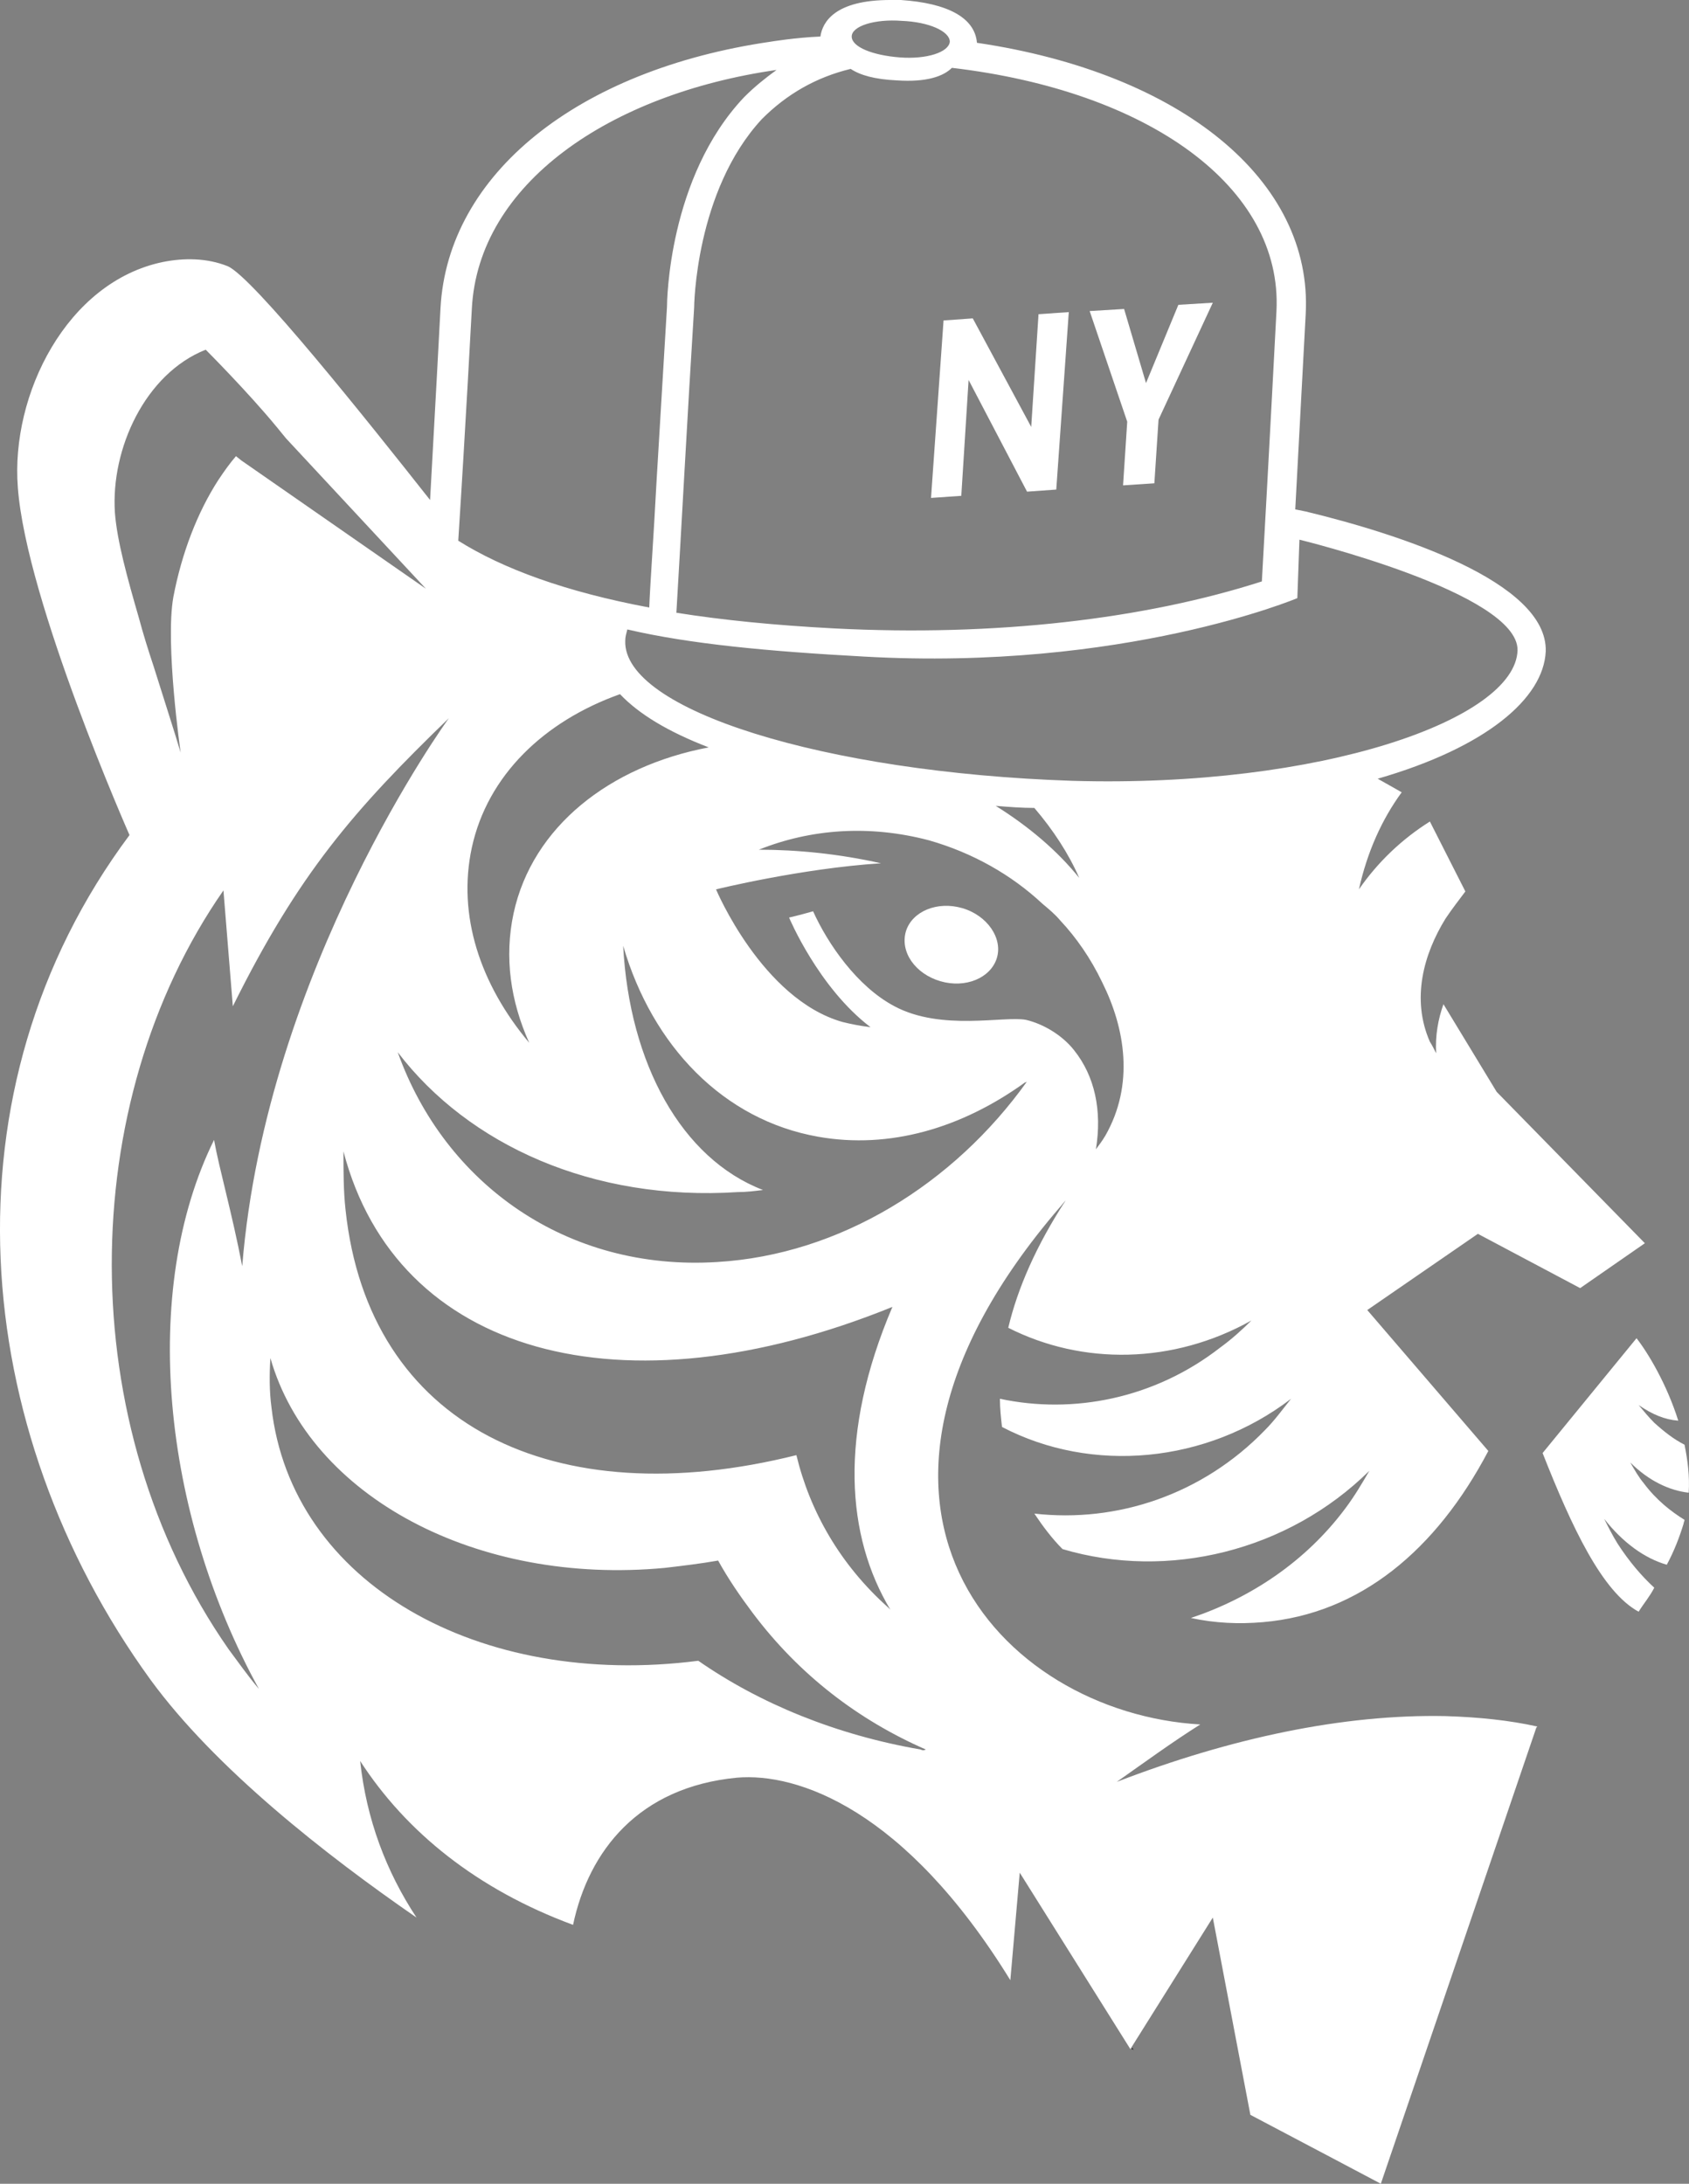 <?xml version="1.0" encoding="UTF-8" standalone="no"?>
<!-- Generator: Adobe Illustrator 22.0.1, SVG Export Plug-In . SVG Version: 6.00 Build 0)  -->

<svg
   xmlns:dc="http://purl.org/dc/elements/1.1/"
   xmlns:cc="http://creativecommons.org/ns#"
   xmlns:rdf="http://www.w3.org/1999/02/22-rdf-syntax-ns#"
   xmlns:svg="http://www.w3.org/2000/svg"
   xmlns="http://www.w3.org/2000/svg"
   xmlns:sodipodi="http://sodipodi.sourceforge.net/DTD/sodipodi-0.dtd"
   xmlns:inkscape="http://www.inkscape.org/namespaces/inkscape"
   version="1.1"
   id="Layer_1"
   x="0px"
   y="0px"
   viewBox="0 0 1615.949 2088.877"
   xml:space="preserve"
   sodipodi:docname="logo-monochrome-white.svg"
   width="1615.949"
   height="2088.877"
   inkscape:version="0.92.3 (2405546, 2018-03-11)"><rect x="0" y="0" width="1615.949" height="2088.877" fill="#808080" stroke="none"/><defs
   id="defs45" /><sodipodi:namedview
   pagecolor="#ffffff"
   bordercolor="#666666"
   borderopacity="1"
   objecttolerance="10"
   gridtolerance="10"
   guidetolerance="10"
   inkscape:pageopacity="0"
   inkscape:pageshadow="2"
   inkscape:window-width="3098"
   inkscape:window-height="1689"
   id="namedview43"
   showgrid="false"
   inkscape:zoom="0.54"
   inkscape:cx="152.7461"
   inkscape:cy="917.42654"
   inkscape:window-x="102"
   inkscape:window-y="55"
   inkscape:window-maximized="1"
   inkscape:current-layer="Layer_1"
   inkscape:pagecheckerboard="true"
   fit-margin-top="0"
   fit-margin-left="0"
   fit-margin-right="0"
   fit-margin-bottom="0" />
<style
   type="text/css"
   id="style2">
	.st0{fill:#FFFFFF;}
	.st1{fill:none;}
</style>
<g
   id="g40"
   transform="matrix(9.985,0,0,9.985,-1168.149,-484.276)">
	<g
   id="g8">
		<path
   class="st0"
   d="m 274,202.9 c 0.5,-0.8 1.1,-1.5 1.5,-2.3 -1.2,-1.1 -2.4,-2.5 -3.5,-4.2 -0.5,-0.8 -0.9,-1.6 -1.3,-2.4 1.8,2.3 3.9,3.8 6,4.4 0.7,-1.3 1.2,-2.6 1.6,-3.9 0,-0.1 0.1,-0.3 0.1,-0.4 -1.3,-0.8 -2.7,-1.9 -3.9,-3.5 -0.5,-0.6 -0.9,-1.3 -1.3,-2 1.8,1.8 3.8,2.7 5.6,2.9 0.1,-1.6 -0.1,-3.1 -0.4,-4.6 -1,-0.5 -1.9,-1.2 -2.9,-2.1 -0.5,-0.5 -1,-1.1 -1.5,-1.7 1.3,0.9 2.5,1.4 3.8,1.5 -1.1,-3.5 -2.9,-6.5 -4,-7.9 l -9,11 c 2.8,7.1 5.7,13.3 9.2,15.2 z"
   id="path4"
   inkscape:connector-curvature="0"
   style="fill:#ffffff" />
		<path
   d="m 225.6,244.9 -0.1,-0.2 -0.1,0.1 c 0.1,0 0.1,0 0.2,0.1 z"
   id="path6"
   inkscape:connector-curvature="0" />
	</g>
	<path
   class="st0"
   d="m 209.2,135.5 c -2.4,-0.7 -4.8,0.3 -5.4,2.2 -0.6,2 0.9,4.1 3.3,4.8 2.4,0.7 4.8,-0.3 5.4,-2.2 0.6,-1.9 -0.9,-4.1 -3.3,-4.8 z"
   id="path10"
   inkscape:connector-curvature="0"
   style="fill:#ffffff" />
	<g
   id="g38">
		<g
   id="g30">
			<path
   class="st1"
   d="m 131.8,112.2 c 0.4,1.4 2.1,6.9 2.6,8.3 0,0 -1.5,-10.4 -0.7,-14.9 0.8,-4.2 2.3,-8.1 4.3,-11.2 0.5,-0.8 1.1,-1.6 1.7,-2.3 l 0.5,0.4 17.7,12.3 -13.4,-14.4 -0.9,-1.1 c -2.8,-3.4 -6.8,-7.4 -6.8,-7.4 -5.8,2.3 -9.1,9.6 -8.7,15.6 0.2,2.7 1.1,6.3 2.3,10 0.4,1.6 0.9,3.1 1.4,4.7 z"
   id="path12"
   inkscape:connector-curvature="0"
   style="fill:none" />
			<path
   class="st1"
   d="m 149.9,158.8 c -0.1,1.9 0,3.8 0.2,5.6 2.2,20.7 20,29.3 43.2,23.5 1.3,5.5 4.2,10.6 8.8,14.6 0.1,0.1 0.1,0.1 0.2,0.2 -4.2,-7 -5,-16.8 0.2,-29 -25.8,10.5 -47.4,4.6 -52.6,-14.9 z"
   id="path14"
   inkscape:connector-curvature="0"
   style="fill:none" />
			<path
   class="st1"
   d="m 215.3,152.2 c -6,4.3 -13,6.3 -19.8,5.2 -9.2,-1.6 -15.9,-8.7 -18.7,-18.3 0.6,11.4 5.5,20.5 13.4,23.4 -0.8,0.1 -1.6,0.2 -2.4,0.2 -13.9,0.8 -25.8,-4.5 -32.6,-13.4 4.5,12.7 16.2,21 30.6,20.1 11.8,-0.7 22.7,-7.5 29.7,-17.3 0,0 0,0 0,0 0,0 0,0 0,0 0,0 0,0 0,0 -0.1,0 -0.2,0.1 -0.2,0.1 z"
   id="path16"
   inkscape:connector-curvature="0"
   style="fill:none" />
			<path
   class="st1"
   d="m 137.5,157.6 c 0.5,2.8 1.7,6.9 2.7,12.1 2.4,-28.5 19.8,-52.5 19.8,-52.5 -9.1,8.8 -14.4,14.9 -20.7,27.6 l -0.9,-11.1 c -14.2,20.4 -14.5,51.2 0.5,72.7 0.8,1.2 1.8,2.4 2.8,3.7 -9.3,-16.7 -11.3,-38.1 -4.2,-52.5 z"
   id="path18"
   inkscape:connector-curvature="0"
   style="fill:none" />
			<path
   class="st1"
   d="m 189.1,203.1 c -1.2,-1.5 -2.3,-3.2 -3.3,-5 -1.7,0.3 -3.4,0.5 -5.1,0.7 -18.1,1.7 -34.1,-6.8 -37.8,-20.1 -0.1,1.6 0,3.2 0.1,4.7 1.8,16.8 19.8,26.9 40.9,24.3 6,4.1 13.2,7.1 21.3,8.5 0.1,0 0.3,0 0.4,0.1 -6.3,-2.9 -12,-7.2 -16.5,-13.2 z"
   id="path20"
   inkscape:connector-curvature="0"
   style="fill:none" />
			<path
   class="st1"
   d="m 184.9,120.2 c -3.9,-1.5 -6.7,-3.2 -8.5,-5.1 -7.3,2.6 -12.7,7.8 -14.2,14.7 -1.4,6.4 0.8,13.1 5.5,18.7 -1.8,-4 -2.4,-8.2 -1.5,-12.3 1.9,-8.4 9.2,-14.2 18.7,-16 z"
   id="path22"
   inkscape:connector-curvature="0"
   style="fill:none" />
			<path
   class="st1"
   d="m 220.5,132.6 c -1,-2.4 -2.5,-4.6 -4.3,-6.7 -1.3,-0.1 -2.5,-0.1 -3.7,-0.2 3.1,2 5.8,4.3 8,6.9 z"
   id="path24"
   inkscape:connector-curvature="0"
   style="fill:none" />
			<path
   class="st1"
   d="m 218.7,136.7 c -0.5,-0.6 -1.1,-1.1 -1.7,-1.6 -3,-2.8 -6.7,-4.9 -10.9,-6.1 -5.6,-1.6 -11.3,-1.1 -16.3,0.9 3.8,0 7.7,0.5 11.7,1.3 -7.7,0.5 -15.8,2.5 -15.8,2.5 0,0 4.4,10.6 12.1,12.7 0.9,0.2 1.8,0.4 2.7,0.5 -5,-3.8 -7.8,-10.5 -7.8,-10.5 0,0 0.9,-0.3 2.3,-0.6 1.4,3.1 4.2,7.2 7.8,9.1 4.5,2.4 10.4,0.9 12.6,1.3 1.8,0.3 3.5,1.5 4.6,2.9 2,2.4 2.7,5.8 2.1,9.5 0.3,-0.4 0.6,-0.9 0.9,-1.3 2.8,-4.8 1.9,-10.2 -0.3,-14.7 -1.1,-2.3 -2.6,-4.3 -4,-5.9 z"
   id="path26"
   inkscape:connector-curvature="0"
   style="fill:none" />
			<path
   class="st0"
   d="m 268.4,171.9 6.2,-4.3 -14.2,-14.5 -5.1,-8.4 c -0.5,1.4 -0.8,3 -0.7,4.7 -0.2,-0.4 -0.4,-0.8 -0.6,-1.1 -1.8,-4.1 -0.6,-8.4 1.5,-11.8 0.6,-0.9 1.3,-1.8 1.9,-2.6 l -3.4,-6.7 c -2.7,1.7 -5,3.9 -6.8,6.5 0.8,-3.6 2.2,-6.7 4.1,-9.3 l -2.3,-1.3 c 10.4,-3 15.9,-7.7 16.1,-12.2 0.2,-6.7 -14.3,-11.3 -23,-13.4 l -1,-0.2 1,-18.7 c 0.7,-12.8 -11.9,-23.1 -31.5,-26 -0.2,-2.4 -2.8,-3.8 -7.3,-4.1 -0.3,0 -0.7,0 -1,0 -5.3,0 -6.5,2.1 -6.7,3.5 -2.4,0.1 -4.8,0.5 -4.8,0.5 -18.5,2.7 -30.9,12.7 -31.6,25.5 0,0.1 -0.6,11.3 -1,18.4 -6,-7.6 -17,-21.4 -19.4,-22.4 -2,-0.8 -4.2,-0.8 -6.2,-0.4 -9.2,1.9 -14.6,12.7 -13.9,21.6 0.8,10.9 10.7,33.3 10.7,33.3 -18.2,24.4 -15.4,56.9 2,80.9 6.2,8.5 16.8,16.8 25.5,22.8 -2.9,-4.4 -4.8,-9.4 -5.4,-15 4.4,6.8 11.2,12.3 20.4,15.7 1.5,-7.1 6.3,-13.2 15.7,-14.1 5.8,-0.5 16.1,3 26.2,19.4 l 0.9,-10.3 10.6,16.9 7.9,-12.6 3.6,18.9 c 5.7,3 12.5,6.6 12.5,6.6 L 264.2,214 c 0,0 0,0 0.1,-0.1 -2.7,-0.6 -5.6,-0.9 -8.8,-1 -9.8,-0.2 -20.6,2.1 -31.5,6.3 2.7,-1.9 5.3,-3.8 8,-5.5 -19.2,-1.1 -37.9,-21.1 -13.5,-49.5 0.2,-0.2 0.4,-0.5 0.6,-0.7 -2.8,4.3 -4.6,8.4 -5.5,12.2 7.1,3.6 15.8,3.5 23.3,-0.7 -0.9,0.9 -1.9,1.8 -3,2.6 -6.3,4.9 -14.1,6.4 -21.1,4.9 0,0.9 0.1,1.8 0.2,2.7 8.6,4.5 19.6,3.5 27.7,-2.7 -0.8,1 -1.6,2.1 -2.5,3 -6,6.2 -14.2,8.9 -22.1,8 0.8,1.2 1.7,2.4 2.7,3.4 10.1,3 21.6,0.2 29.4,-7.5 -0.7,1.2 -1.4,2.4 -2.3,3.6 -3.8,5.1 -9.1,8.6 -14.8,10.5 2.3,0.5 4.6,0.6 6.9,0.4 9.3,-0.8 16.6,-6.9 21.6,-16.4 L 248,174 l 10.6,-7.3 z m -65,-121.4 c 2.6,0.1 4.6,1 4.6,2 -0.1,1 -2.2,1.7 -4.8,1.5 -2.6,-0.2 -4.6,-1 -4.6,-2 0,-1 2.2,-1.7 4.8,-1.5 z m -4.9,4.6 c 0.9,0.6 2.3,1 4.4,1.1 2.9,0.2 4.5,-0.4 5.3,-1.2 18.8,2.2 31.7,11.4 31.1,23.3 0,0 -0.7,13.5 -1.4,25.9 -11.2,3.6 -25.5,5.3 -41,4.5 -5.7,-0.3 -10.7,-0.8 -15.1,-1.5 0.4,-6.6 1.1,-19.7 1.7,-29.2 0,-0.1 0.1,-11.2 6.5,-18.1 2.4,-2.4 5.2,-4 8.5,-4.8 z m -36.3,23 c 0.6,-12 13.2,-20.6 29.2,-22.9 -1.1,0.8 -2.1,1.6 -3.1,2.6 -7.3,7.7 -7.4,19.7 -7.4,20.1 0,0 -0.5,8.3 -1,16.7 -0.3,5.7 -0.6,9.6 -0.7,12.1 -8,-1.5 -14,-3.7 -18.3,-6.4 0.7,-10.9 1.3,-22.2 1.3,-22.2 z m 5.5,70.3 c -4.7,-5.6 -6.9,-12.2 -5.5,-18.7 1.5,-6.9 6.9,-12.1 14.2,-14.7 1.8,1.9 4.6,3.6 8.5,5.1 -9.5,1.8 -16.9,7.6 -18.7,15.9 -0.9,4.2 -0.3,8.4 1.5,12.4 z M 128,97.6 c -0.4,-6.1 2.9,-13.3 8.7,-15.6 0,0 4,4 6.8,7.4 l 0.9,1.1 13.4,14.4 -17.7,-12.3 -0.5,-0.4 c -0.6,0.7 -1.1,1.4 -1.7,2.3 -2,3.1 -3.5,7 -4.3,11.2 -0.8,4.5 0.7,14.9 0.7,14.9 -0.4,-1.4 -2.2,-7 -2.6,-8.3 -0.5,-1.5 -1,-3.1 -1.4,-4.6 -1.1,-3.8 -2.1,-7.4 -2.3,-10.1 z m 10.9,108.9 c -15,-21.5 -14.7,-52.3 -0.5,-72.7 l 0.9,11.1 c 6.3,-12.7 11.6,-18.8 20.7,-27.6 0,0 -17.5,24 -19.8,52.5 -1,-5.2 -2.2,-9.3 -2.7,-12.1 -7.1,14.4 -5,35.7 4.3,52.6 -1.1,-1.3 -2,-2.6 -2.9,-3.8 z m 63.4,-3.8 c -0.1,-0.1 -0.1,-0.1 -0.2,-0.2 -4.6,-4.1 -7.5,-9.2 -8.8,-14.6 -23.2,5.8 -41,-2.8 -43.2,-23.5 -0.2,-1.8 -0.2,-3.7 -0.2,-5.6 5.1,19.5 26.7,25.4 52.6,14.9 -5.2,12.2 -4.4,22 -0.2,29 z m 2.9,13.4 c -8.1,-1.4 -15.4,-4.4 -21.3,-8.5 -21,2.7 -39,-7.4 -40.9,-24.3 -0.2,-1.5 -0.2,-3.1 -0.1,-4.7 3.8,13.3 19.8,21.8 37.8,20.1 1.7,-0.2 3.4,-0.4 5.1,-0.7 1,1.8 2.1,3.4 3.3,5 4.5,6 10.2,10.3 16.6,13.1 -0.2,0.1 -0.3,0.1 -0.5,0 z m 10.2,-64 c 0,0 0,0 0,0 -7,9.8 -17.9,16.6 -29.7,17.3 -14.4,0.9 -26.1,-7.5 -30.6,-20.1 6.8,8.9 18.7,14.3 32.6,13.4 0.8,0 1.6,-0.1 2.4,-0.2 -7.8,-3 -12.8,-12.1 -13.4,-23.4 2.8,9.6 9.6,16.7 18.7,18.3 6.8,1.2 13.7,-0.8 19.8,-5.2 0.1,0 0.2,-0.1 0.2,-0.1 0,0 0,0 0,0 0,0 0,0 0,0 z m 7.5,5.2 c -0.3,0.5 -0.6,0.9 -0.9,1.3 0.6,-3.7 -0.1,-7 -2.1,-9.5 -1.1,-1.4 -2.9,-2.5 -4.6,-2.9 -2.1,-0.4 -8.1,1.1 -12.6,-1.3 -3.6,-1.9 -6.4,-6 -7.8,-9.1 -1.4,0.4 -2.3,0.6 -2.3,0.6 0,0 2.8,6.7 7.8,10.5 -0.9,-0.1 -1.9,-0.3 -2.7,-0.5 -7.7,-2.2 -12.1,-12.7 -12.1,-12.7 0,0 8.1,-2 15.8,-2.5 -4,-0.9 -8,-1.3 -11.7,-1.3 5,-2 10.6,-2.4 16.3,-0.9 4.2,1.2 7.9,3.3 10.9,6.1 0.6,0.5 1.2,1 1.7,1.6 1.5,1.6 2.9,3.6 4,5.9 2.2,4.4 3.1,9.8 0.3,14.7 z m -10.5,-31.6 c 1.2,0.1 2.5,0.2 3.7,0.2 1.8,2.1 3.3,4.4 4.3,6.7 -2.1,-2.6 -4.8,-4.9 -8,-6.9 z m 7.3,-2.4 c -23.8,-0.8 -43,-6.8 -42.8,-13.4 0,-0.4 0.1,-0.7 0.2,-1.1 6,1.4 13.5,2.1 22.7,2.6 24.9,1.4 41.5,-5.6 41.5,-5.6 l 0.2,-5.6 c 0,0 21,5.1 20.9,10.6 -0.2,6.6 -18.8,13.2 -42.7,12.5 z"
   id="path28"
   inkscape:connector-curvature="0"
   style="fill:#ffffff" />
		</g>
		<g
   id="g36">
			<path
   class="st0"
   d="m 209.1,96 -2.9,0.2 1.2,-17 2.8,-0.2 5.6,10.4 0.7,-10.8 2.9,-0.2 -1.2,17 -2.8,0.2 -5.6,-10.7 z"
   id="path32"
   inkscape:connector-curvature="0"
   style="fill:#ffffff" />
			<path
   class="st0"
   d="m 228,88.7 -0.4,6.1 -3,0.2 0.4,-6.1 -3.6,-10.6 3.3,-0.2 2.1,7.1 3.1,-7.5 3.3,-0.2 z"
   id="path34"
   inkscape:connector-curvature="0"
   style="fill:#ffffff" />
		</g>
	</g>
</g>
</svg>